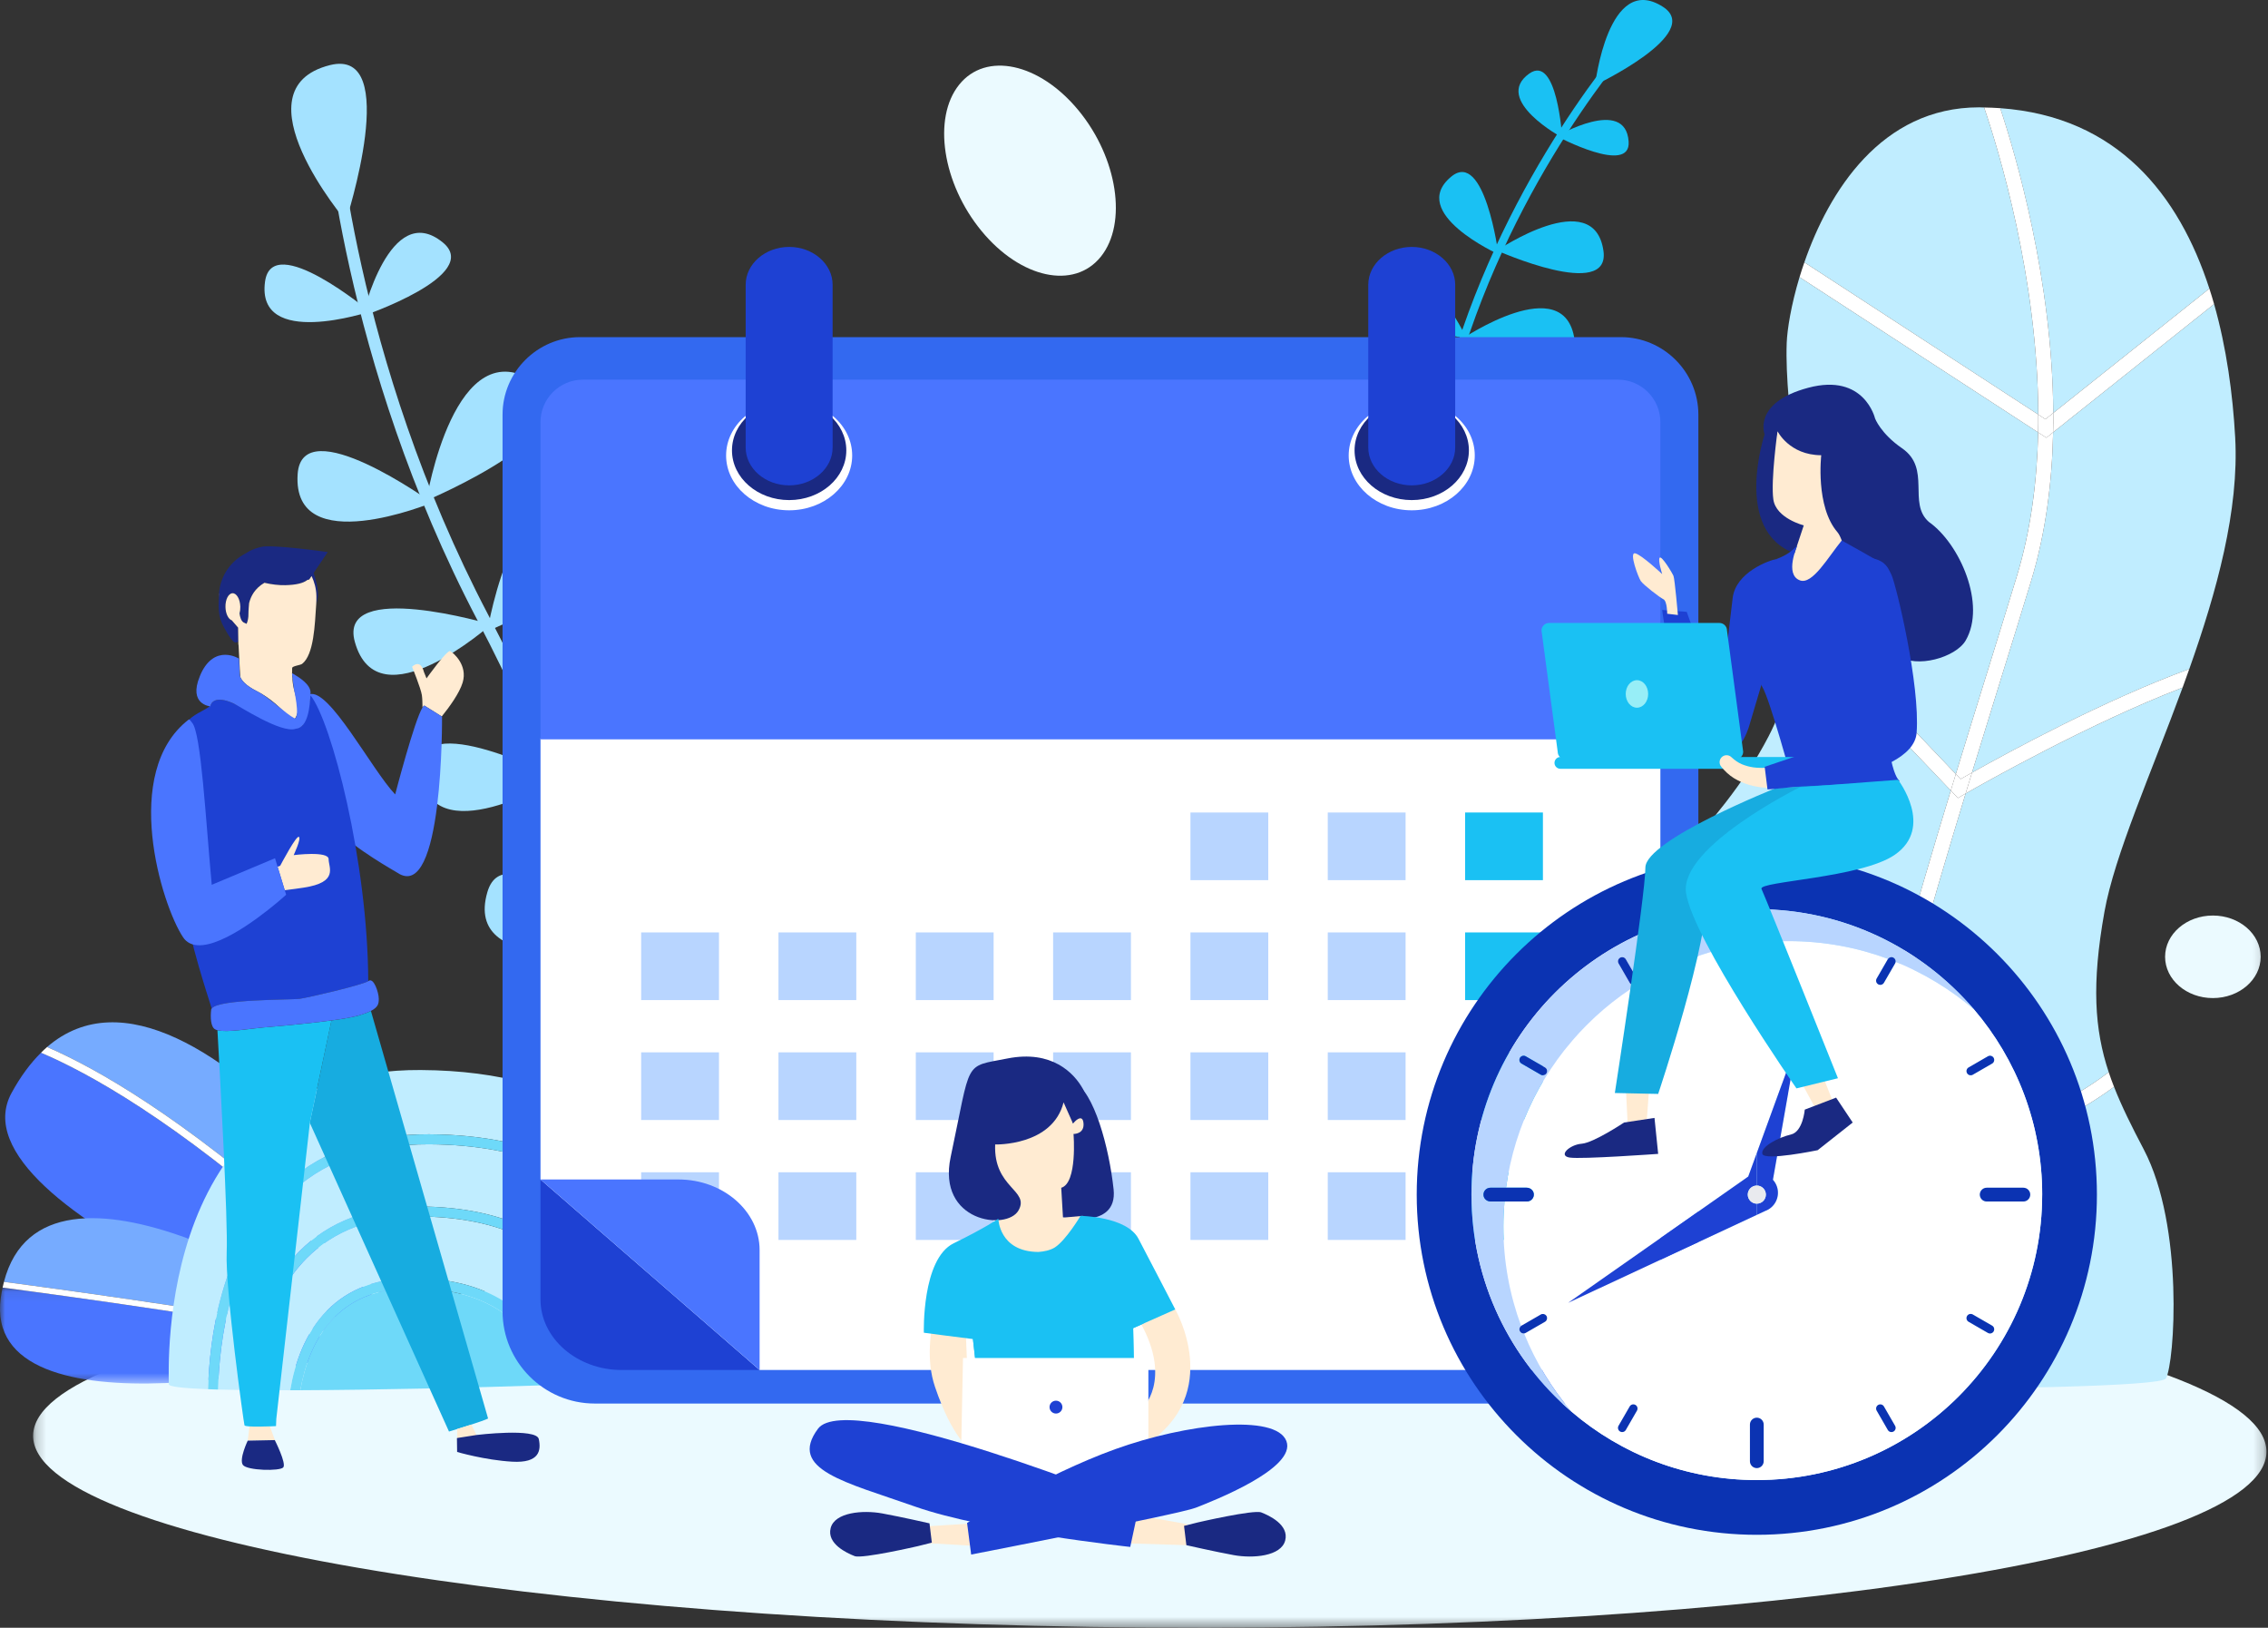 <svg height="160" viewBox="0 0 223 160" width="223" xmlns="http://www.w3.org/2000/svg" xmlns:xlink="http://www.w3.org/1999/xlink"><rect x="0" y="0" width="223" height="160" fill="#333333" stroke="none"/><mask id="a" fill="#fff"><path d="m.207.395h219.594v36.176h-219.594z" fill="#fff" fill-rule="evenodd"/></mask><mask id="b" fill="#fff"><path d="m0 .087h35.504v9.432h-35.504z" fill="#fff" fill-rule="evenodd"/></mask><mask id="c" fill="#fff"><path d="m0 160h222.848v-160h-222.848z" fill="#fff" fill-rule="evenodd"/></mask><g fill="none" fill-rule="evenodd"><path d="m62.503 103.889-1.183.06c-.008-.173-1.036-17.56-14.356-42.944-13.453-25.635-15.041-49.893-15.055-50.135l1.183-.072c.014.24 1.592 24.256 14.921 49.656 13.454 25.637 14.482 43.26 14.49 43.435" fill="#a4e2ff"/><path d="m32.437 6.402c7.115-1.788 1.577 15.317 1.577 15.317s-10.965-12.957-1.577-15.317" fill="#a4e2ff"/><path d="m43.537 23.831c3.951 3.227-7.887 7.238-7.887 7.238s2.674-11.495 7.887-7.238" fill="#a4e2ff"/><path d="m26.06 27.678c.692-5.054 10.29 2.954 10.29 2.954s-11.202 3.714-10.29-2.954" fill="#a4e2ff"/><path d="m52.819 37.705c6.16 4.354-10.891 11.489-10.891 11.489s2.763-17.232 10.891-11.489" fill="#a4e2ff"/><path d="m59.466 49.871c6.53 4.614-11.544 12.177-11.544 12.177s2.928-18.264 11.544-12.177" fill="#a4e2ff"/><path d="m65.827 65.197c6.234 4.405-11.021 11.626-11.021 11.626s2.796-17.438 11.021-11.626" fill="#a4e2ff"/><path d="m68.719 80.378c6.927 3.206-8.739 13.426-8.739 13.426s-.401-17.656 8.739-13.426" fill="#a4e2ff"/><path d="m29.265 46.616c.418-6.421 13.211 2.796 13.211 2.796s-13.763 5.675-13.211-2.796" fill="#a4e2ff"/><path d="m34.888 63.09c-1.719-6.201 13.396-1.708 13.396-1.708s-11.128 9.89-13.396 1.708" fill="#a4e2ff"/><path d="m41.387 75.739c-.539-6.412 13.48.804 13.48.804s-12.767 7.656-13.48-.804" fill="#a4e2ff"/><path d="m47.918 87.699c1.797-6.178 12.295 5.586 12.295 5.586s-14.665 2.566-12.295-5.586" fill="#a4e2ff"/><path d="m219.801 19.281c-.072 9.98-49.289 17.714-109.928 17.273-60.639-.44-109.738-8.888-109.666-18.869.072-9.979 49.289-17.713 109.928-17.272 60.64.44 109.739 8.888 109.666 18.868" fill="#ebfaff" mask="url(#a)" transform="translate(3.048 123.429)"/><path d="m130.175 59.325-.565-.542c.08-.082 7.988-8.458 14.175-26.376 6.248-18.098 17.211-29.857 17.321-29.973l.571.538c-.109.116-10.96 11.761-17.151 29.691-6.249 18.098-14.27 26.58-14.35 26.663" fill="#1ac1f3"/><path d="m163.498.663c4.086 2.616-6.661 7.701-6.661 7.701s1.27-11.153 6.661-7.701" fill="#1ac1f3"/><path d="m160.135 13.908c.237 3.365-7.061-.518-7.061-.518s6.748-3.922 7.061.518" fill="#1ac1f3"/><path d="m150.361 7.235c2.747-1.957 3.241 6.294 3.241 6.294s-6.866-3.711-3.241-6.294" fill="#1ac1f3"/><path d="m157.66 24.666c.696 4.939-10.469-.039-10.469-.039s9.551-6.479 10.469.039" fill="#1ac1f3"/><path d="m154.814 33.381c.738 5.236-11.096-.041-11.096-.041s10.123-6.867 11.096.041" fill="#1ac1f3"/><path d="m150.316 43.39c.704 4.999-10.594-.039-10.594-.039s9.665-6.556 10.594.039" fill="#1ac1f3"/><path d="m144.316 51.663c1.595 4.789-10.427 1.877-10.427 1.877s8.322-8.195 10.427-1.877" fill="#1ac1f3"/><path d="m142.694 17.361c3.282-2.709 4.641 7.63 4.641 7.63s-8.971-4.056-4.641-7.63" fill="#1ac1f3"/><path d="m137.308 27.536c2.207-3.638 6.894 5.676 6.894 5.676s-9.806-.876-6.894-5.676" fill="#1ac1f3"/><path d="m134.162 36.398c2.843-3.166 5.723 6.856 5.723 6.856s-9.474-2.679-5.723-6.856" fill="#1ac1f3"/><path d="m131.362 44.964c3.79-1.935 2.882 8.453 2.882 8.453s-7.882-5.899-2.882-8.453" fill="#1ac1f3"/><path d="m4.629 102.916c14.724-12.702 41.669 28.434 41.094 31.514-3.391-3.014-8.376-7.435-15.675-13.892-12.255-10.84-20.673-15.573-25.419-17.622" fill="#76abff"/><path d="m29.569 121.081c7.125 6.302 12.04 10.661 15.424 13.668-6.217.213-50.213-15.672-43.854-27.323.888-1.627 1.858-2.926 2.891-3.947 4.633 1.967 13.154 6.646 25.539 17.602" fill="#4a75ff"/><path d="m44.993 134.749c-3.384-3.007-8.299-7.365-15.424-13.668-12.386-10.956-20.907-15.635-25.539-17.602.198-.196.397-.388.6-.562 4.747 2.05 13.164 6.782 25.419 17.622 7.299 6.457 12.283 10.878 15.675 13.892-.008.04-.015.081-.033.108-.083.131-.327.197-.698.21" fill="#fff"/><path d="m35.373 131.508c-11.061-2.268-28.752-4.684-34.985-5.509 4.009-15.41 32.136 2.059 34.985 5.509" fill="#76abff"/><path d="m.08 1.072c.047-.343.108-.668.174-.985 6.223.823 24.206 3.278 35.25 5.561-2.132 2.14-37.398 9.588-35.425-4.576" fill="#4a75ff" mask="url(#b)" transform="translate(0 126.476)"/><path d="m35.609 131.96c-.007.05-.046.106-.104.165-11.045-2.283-29.027-4.738-35.25-5.561.041-.193.085-.381.133-.565 6.233.825 23.925 3.242 34.985 5.509.165.2.251.355.236.452" fill="#fff"/><path d="m41.235 119.576h-.018c-4.624-.025-8.348 1.356-11.069 4.106-3.666 3.705-4.814 9.123-5.138 12.965 1.098.01 2.279.013 3.521.011.437-2.587 1.432-5.618 3.647-7.858 2.095-2.118 4.941-3.182 8.457-3.163h.014c5.982.036 10.289 2.146 12.801 6.274.854 1.403 1.378 2.872 1.695 4.204 2.075-.072 4.043-.146 5.851-.223-.335-2.649-1.301-6.421-3.855-9.672-3.43-4.366-8.782-6.6-15.906-6.643" fill="#c0edff"/><path d="m41.382 105.178c-26.177-.142-24.776 29.409-24.784 30.885-.002.241 1.445.398 3.861.49.131-4.891 1.224-13.742 6.953-19.533 3.66-3.698 8.638-5.557 14.798-5.525.008.001.017.001.024.001 10.518.062 18.083 3.761 22.487 10.993 2.926 4.805 3.688 10.024 3.779 13.01 1.749-.122 2.789-.238 2.84-.336.373-.732 1.653-29.813-29.957-29.984" fill="#c0edff"/><path d="m29.449 122.99c2.914-2.946 6.875-4.425 11.773-4.398h.02c8.354.05 14.366 2.99 17.867 8.742 1.806 2.966 2.567 6.13 2.851 8.515 2.164-.096 4.059-.193 5.568-.287-.106-3.095-.96-9.285-4.962-14.478-4.357-5.656-11.201-8.551-20.338-8.605h-.023c-5.886-.032-10.627 1.73-14.093 5.233-5.497 5.556-6.545 14.128-6.67 18.873.786.022 1.649.04 2.582.051.331-4.001 1.531-9.71 5.425-13.646" fill="#c0edff"/><path d="m51.73 131.168c-2.409-2.988-6.139-4.518-11.086-4.548h-.013c-3.242-.017-5.851.949-7.753 2.872-1.998 2.018-2.926 4.766-3.35 7.161 7.357-.03 16.661-.24 24.627-.507-.407-1.581-1.134-3.378-2.425-4.979" fill="#6ed9f9"/><path d="m42.234 111.496c-.008 0-.016 0-.024-.001-6.159-.033-11.138 1.826-14.798 5.525-5.729 5.791-6.822 14.642-6.953 19.533.312.011.639.023.984.033.125-4.745 1.173-13.317 6.669-18.873 3.467-3.503 8.208-5.265 14.093-5.233h.024c9.137.054 15.98 2.949 20.338 8.605 4.002 5.193 4.856 11.382 4.962 14.478.346-.021.668-.043.972-.064-.091-2.986-.853-8.205-3.779-13.01-4.405-7.232-11.969-10.93-22.487-10.993" fill="#6ed9f9"/><path d="m30.148 123.682c2.721-2.749 6.445-4.131 11.069-4.106l.002-.491-.002.491h.018c7.124.043 12.476 2.278 15.906 6.643 2.553 3.251 3.52 7.022 3.854 9.672.327-.014.648-.028.964-.041-.284-2.386-1.045-5.549-2.851-8.515-3.502-5.752-9.513-8.693-17.867-8.743h-.02c-4.898-.026-8.859 1.454-11.773 4.399-3.894 3.936-5.094 9.645-5.425 13.646.321.004.649.008.986.011.325-3.842 1.473-9.26 5.138-12.965" fill="#6ed9f9"/><path d="m40.65 125.636h-.014l-.002.492.002-.492c-3.515-.018-6.361 1.045-8.456 3.163-2.215 2.239-3.211 5.27-3.648 7.858.328-.001.66-.002.997-.003.424-2.395 1.353-5.143 3.35-7.161 1.902-1.924 4.511-2.889 7.753-2.872h.013c4.947.03 8.677 1.56 11.086 4.548 1.291 1.6 2.018 3.398 2.426 4.979.332-.011.663-.022.99-.034-.318-1.333-.841-2.801-1.695-4.204-2.512-4.127-6.818-6.238-12.801-6.274" fill="#6ed9f9"/><path d="m198.303 56.646c-.891 2.932-1.87 6.086-2.904 9.414-.985 3.173-2.028 6.541-3.093 10.025l-15.278-16.035c.657-9.631-1.597-19.729-1.351-26.334.05-1.33.43-3.72 1.26-6.474l23.463 15.262c-.103 4.757-.712 9.58-2.098 14.142" fill="#c0edff"/><path d="m196.67 10.633c11.562.83 17.583 8.549 20.565 17.735l-15.349 12.226c-.079-13.083-3.661-25.276-5.216-29.961" fill="#c0edff"/><path d="m196.81 66.499c1.034-3.331 2.014-6.488 2.906-9.422 1.432-4.711 2.055-9.685 2.156-14.581l15.827-12.606c1.224 4.299 1.837 8.843 2.074 13.106.396 7.141-1.807 15.137-4.513 22.765-8.33 3.048-17.672 8.112-21.366 10.186 1.003-3.277 1.986-6.449 2.916-9.446" fill="#c0edff"/><path d="m200.413 40.749-23-14.963c2.392-6.907 7.542-15.243 17.191-15.235.165 0 .322.012.485.015 1.407 4.133 5.274 16.712 5.324 30.183" fill="#c0edff"/><path d="m181.769 114.758c-3.005-5.016-12.395-20.821-16.964-30.02 3.341-3.936 6.6-7.552 9.096-12.369 1.659-3.204 2.533-6.734 2.942-10.369l14.968 15.707c-3.528 11.602-7.256 24.533-10.042 37.05" fill="#c0edff"/><path d="m151.345 110.559c2.836-12.134 7.64-18.85 12.424-24.589 5.311 10.572 16.111 28.523 17.547 30.901-1.467 6.837-2.634 13.513-3.304 19.743-13.083.042-24.982-.033-25.635-.008-1.467.059-6.059-4.537-1.031-26.048" fill="#c0edff"/><path d="m193.267 78.001c1.723-.988 12.074-6.85 21.336-10.418-3.128 8.526-6.684 16.46-7.683 22.036-1.276 7.122-.978 11.557.417 15.77-7.175 5.536-20.317 9.282-24.262 10.319 2.8-12.71 6.601-25.899 10.192-37.707" fill="#c0edff"/><path d="m207.861 106.829c.765 1.956 1.752 3.924 2.923 6.154 3.974 7.56 3.037 21.009 2.178 22.513-.462.81-17.549 1.053-33.462 1.114.662-6.085 1.799-12.604 3.23-19.285 2.847-.709 17.031-4.452 25.131-10.496" fill="#c0edff"/><g fill="#fff"><path d="m192.307 76.085c1.064-3.483 2.108-6.852 3.093-10.024 1.033-3.328 2.012-6.483 2.904-9.415 1.387-4.562 1.995-9.386 2.098-14.142l.804.523.667-.532c-.101 4.896-.724 9.87-2.155 14.581-.892 2.934-1.873 6.091-2.907 9.422-.93 2.997-1.912 6.169-2.916 9.446-.452.254-.848.478-1.118.632z"/><path d="m201.887 40.594-.77.613-.704-.458c-.05-13.471-3.917-26.05-5.324-30.183.538.009 1.067.03 1.582.066 1.555 4.685 5.137 16.878 5.216 29.961"/><path d="m181.769 114.758c2.786-12.517 6.514-25.448 10.042-37.05l.699.734.504-.295c.011-.007.101-.059.253-.146-3.591 11.807-7.392 24.996-10.193 37.707-.245.064-.466.121-.636.165-.159-.266-.39-.649-.669-1.115"/><path d="m181.455 117.104.278.461.525-.124c.067-.016.229-.055.471-.115-1.431 6.68-2.568 13.198-3.23 19.285-.498.002-.994.003-1.489.005.67-6.229 1.836-12.906 3.304-19.743.064.107.115.19.14.232"/><path d="m200.401 42.504-23.462-15.262c.143-.475.303-.963.474-1.455l23 14.962c.002.584.001 1.168-.012 1.755"/><path d="m201.887 40.594 15.349-12.226c.163.503.318 1.01.463 1.521l-15.827 12.606c.014-.635.018-1.269.014-1.901"/><path d="m200.401 42.504c.013-.587.014-1.171.012-1.755l.703.458.77-.613c.004.632-.001 1.266-.014 1.901l-.667.533z"/><path d="m191.811 77.708-14.968-15.707c.073-.648.141-1.297.185-1.95l15.278 16.035c-.165.54-.329 1.076-.495 1.623"/><path d="m193.895 75.945c3.694-2.075 13.035-7.138 21.365-10.186-.216.61-.434 1.218-.656 1.823-9.263 3.569-19.614 9.43-21.337 10.418.21-.692.419-1.373.628-2.056"/><path d="m192.51 78.441-.699-.734c.166-.547.33-1.083.495-1.623l.47.493c.27-.154.666-.379 1.118-.632-.209.682-.417 1.364-.627 2.056-.152.087-.242.139-.253.146z"/><path d="m183.075 115.708c3.945-1.038 17.088-4.783 24.262-10.319.16.482.337.962.524 1.441-8.101 6.043-22.284 9.787-25.131 10.496.116-.539.226-1.076.345-1.618"/><path d="m181.315 116.871c-1.435-2.378-12.235-20.33-17.547-30.902.347-.415.693-.825 1.038-1.232 4.57 9.199 13.959 25.004 16.964 30.021-.158.707-.302 1.409-.454 2.114"/><path d="m182.439 115.872c.171-.043.392-.101.636-.165-.12.542-.229 1.078-.345 1.618-.243.06-.405.099-.472.116l-.524.124-.279-.462c-.025-.041-.075-.125-.14-.232.152-.705.297-1.406.455-2.114.279.466.51.849.669 1.115"/></g><path d="m72.132 67.155c0 2.919-2 5.285-3.55 5.285-1.55 0-4.128-2.036-4.128-4.954s2.578-5.614 4.128-5.614c1.55 0 3.55 2.366 3.55 5.284" fill="#c8eaf8"/><path d="m68.896 122.113c.872 2.785-.114 5.573-2.203 6.227-2.088.654-4.488-1.074-5.361-3.859-.872-2.785.114-5.572 2.203-6.226 2.088-.654 4.488 1.073 5.361 3.858" fill="#c8eaf8"/><path d="m157.928 137.961h-99.451c-4.985 0-9.064-4.079-9.064-9.064v-88.14c0-4.19 3.429-7.619 7.619-7.619h102.341c4.19 0 7.619 3.429 7.619 7.619v88.14c0 4.984-4.078 9.064-9.064 9.064" fill="#3369f0"/><path d="m61.123 134.665h13.565l-21.544-18.729v11.793c0 3.814 3.59 6.936 7.979 6.936" fill="#1e41d3"/><path d="m163.256 127.729c0 1.788-.789 3.424-2.079 4.658 1.291-1.234 2.079-2.869 2.079-4.658" fill="#f7f7f7"/><path d="m159.406 133.657c.549-.29 1.054-.637 1.506-1.03-.453.393-.958.74-1.506 1.03" fill="#f7f7f7"/><path d="m159.406 133.657c-1.206.639-2.621 1.008-4.13 1.008 1.509 0 2.923-.369 4.13-1.008" fill="#f7f7f7"/><path d="m53.144 115.936 21.544 18.729h80.589c1.509 0 2.923-.369 4.13-1.008.548-.29 1.054-.637 1.506-1.03.091-.078.179-.159.264-.241 1.291-1.234 2.079-2.87 2.079-4.658v-55.148h-110.111z" fill="#fff"/><path d="m159.075 37.318h-101.75c-2.309 0-4.181 1.871-4.181 4.181v31.173h110.111v-31.173c0-2.309-1.871-4.181-4.181-4.181" fill="#4a75ff"/><path d="m117.051 86.515h7.651v-6.651h-7.651z" fill="#b8d5ff" mask="url(#c)"/><path d="m130.553 86.515h7.651v-6.651h-7.651z" fill="#b8d5ff" mask="url(#c)"/><path d="m144.056 86.515h7.651v-6.651h-7.651z" fill="#1ac1f3" mask="url(#c)"/><path d="m63.042 98.304h7.651v-6.651h-7.651z" fill="#b8d5ff" mask="url(#c)"/><path d="m76.543 98.304h7.651v-6.651h-7.651z" fill="#b8d5ff" mask="url(#c)"/><path d="m90.046 98.304h7.651v-6.651h-7.651z" fill="#b8d5ff" mask="url(#c)"/><path d="m103.548 98.304h7.651v-6.651h-7.651z" fill="#b8d5ff" mask="url(#c)"/><path d="m117.051 98.304h7.651v-6.651h-7.651z" fill="#b8d5ff" mask="url(#c)"/><path d="m130.553 98.304h7.651v-6.651h-7.651z" fill="#b8d5ff" mask="url(#c)"/><path d="m144.056 98.304h7.651v-6.651h-7.651z" fill="#1ac1f3" mask="url(#c)"/><path d="m63.042 110.092h7.651v-6.651h-7.651z" fill="#b8d5ff" mask="url(#c)"/><path d="m76.543 110.092h7.651v-6.651h-7.651z" fill="#b8d5ff" mask="url(#c)"/><path d="m90.046 110.092h7.651v-6.651h-7.651z" fill="#b8d5ff" mask="url(#c)"/><path d="m103.548 110.092h7.651v-6.651h-7.651z" fill="#b8d5ff" mask="url(#c)"/><path d="m117.051 110.092h7.651v-6.651h-7.651z" fill="#b8d5ff" mask="url(#c)"/><path d="m130.553 110.092h7.651v-6.651h-7.651z" fill="#b8d5ff" mask="url(#c)"/><path d="m144.056 110.092h7.651v-6.651h-7.651z" fill="#1ac1f3" mask="url(#c)"/><path d="m76.543 121.88h7.651v-6.651h-7.651z" fill="#b8d5ff" mask="url(#c)"/><path d="m63.042 121.88h7.651v-6.651h-7.651z" fill="#b8d5ff" mask="url(#c)"/><path d="m90.046 121.88h7.651v-6.651h-7.651z" fill="#b8d5ff" mask="url(#c)"/><path d="m103.548 121.88h7.651v-6.651h-7.651z" fill="#b8d5ff" mask="url(#c)"/><path d="m117.051 121.88h7.651v-6.651h-7.651z" fill="#b8d5ff" mask="url(#c)"/><path d="m130.553 121.88h7.651v-6.651h-7.651z" fill="#b8d5ff" mask="url(#c)"/><path d="m144.056 121.88h7.651v-6.651h-7.651z" fill="#1ac1f3" mask="url(#c)"/><path d="m74.688 122.873c0-3.816-3.591-6.936-7.979-6.936h-13.564l21.544 18.729z" fill="#4a75ff" mask="url(#c)"/><path d="m71.394 44.772c0 2.975 2.775 5.388 6.198 5.388s6.198-2.413 6.198-5.388c0-2.976-2.775-5.388-6.198-5.388s-6.198 2.412-6.198 5.388" fill="#fff" mask="url(#c)"/><path d="m71.971 44.27c0 2.699 2.517 4.886 5.621 4.886 3.105 0 5.621-2.187 5.621-4.886 0-2.699-2.517-4.887-5.621-4.887-3.104 0-5.621 2.187-5.621 4.887" fill="#1a2982" mask="url(#c)"/><path d="m77.592 24.271c-2.35 0-4.274 1.672-4.274 3.716v16.005c0 2.043 1.924 3.717 4.274 3.717 2.351 0 4.274-1.673 4.274-3.717v-16.005c0-2.044-1.923-3.716-4.274-3.716" fill="#1e41d3" mask="url(#c)"/><path d="m132.61 44.772c0 2.975 2.775 5.388 6.198 5.388s6.198-2.413 6.198-5.388c0-2.976-2.775-5.388-6.198-5.388s-6.198 2.412-6.198 5.388" fill="#fff" mask="url(#c)"/><path d="m133.187 44.27c0 2.699 2.517 4.886 5.621 4.886 3.105 0 5.621-2.187 5.621-4.886 0-2.699-2.517-4.887-5.621-4.887-3.104 0-5.621 2.187-5.621 4.887" fill="#1a2982" mask="url(#c)"/><path d="m138.808 24.271c-2.35 0-4.274 1.672-4.274 3.716v16.005c0 2.043 1.924 3.717 4.274 3.717 2.351 0 4.274-1.673 4.274-3.717v-16.005c0-2.044-1.923-3.716-4.274-3.716" fill="#1e41d3" mask="url(#c)"/><path d="m144.678 117.424c0-15.497 12.563-28.059 28.06-28.059 8.548 0 16.202 3.823 21.349 9.853 4.184 4.9 6.711 11.258 6.711 18.206 0 15.497-12.563 28.06-28.059 28.06-6.949 0-13.307-2.527-18.207-6.711-6.029-5.147-9.853-12.801-9.853-21.349m28.06-33.44c-18.469 0-33.44 14.972-33.44 33.44 0 18.468 14.971 33.44 33.44 33.44 18.468 0 33.439-14.972 33.439-33.44 0-18.468-14.971-33.44-33.439-33.44" fill="#0b33b2" mask="url(#c)"/><path d="m172.06 143.631v-3.603c0-.372.305-.677.677-.677.373 0 .677.305.677.677v3.603c0 .373-.305.678-.677.678-.373 0-.677-.306-.677-.678zm-11.107-4.971-1.097 1.899c-.113.197-.366.264-.563.151-.197-.113-.264-.366-.151-.563l1.096-1.899c.114-.197.367-.264.564-.152.197.114.264.367.151.564zm-6.773-10.598 17.518-12.273c.061-.051.127-.098.197-.142l.843-2.314 3.963-10.877-2.379 13.512c.089.098.171.208.24.328.524.908.213 2.07-.695 2.594-.098.056-.197.102-.299.139l-.83.387zm30.493 10.034c.197-.113.45-.045.563.152l1.097 1.899c.114.197.045.45-.151.563-.197.114-.45.046-.564-.151l-1.096-1.899c-.114-.197-.046-.45.151-.564zm8.738-8.737c.114-.197.366-.264.563-.152l1.899 1.097c.197.114.265.366.152.563-.114.197-.367.265-.564.151l-1.899-1.096c-.197-.114-.264-.367-.151-.563zm.151-24.434 1.899-1.096c.197-.114.45-.046.564.151.114.197.045.45-.152.563l-1.899 1.097c-.197.113-.45.045-.563-.152-.114-.196-.046-.45.151-.563zm6.061 12.499c0 .373-.305.677-.677.677h-3.602c-.373 0-.678-.305-.678-.677 0-.373.305-.677.678-.677h3.602c.373 0 .677.304.677.677zm1.176 0c0-6.949-2.527-13.307-6.711-18.207-2.28-1.947-4.877-3.535-7.702-4.677-.006.056-.023.11-.052.16l-1.097 1.899c-.113.197-.366.264-.563.152-.197-.114-.264-.367-.151-.564l1.096-1.899c.008-.012.018-.024.026-.036-3.042-1.128-6.331-1.747-9.765-1.747-.83 0-1.653.039-2.465.11v2.205c0 .372-.305.677-.677.677-.373 0-.677-.305-.677-.677v-2.054c-1.092.149-2.162.363-3.21.634-.072.018-.145.034-.216.053-.654.174-1.295.376-1.929.594-.088.03-.178.057-.265.088-.107.039-.211.082-.318.121-.251.093-.502.184-.749.285-.043.018-.083.036-.125.053-.661.27-1.31.564-1.945.883-.317.159-.63.325-.941.496-.019.011-.04.021-.059.031-.507.28-1.0.581-1.487.891-.146.093-.295.183-.439.279-.088.059-.173.121-.26.181-.222.152-.446.302-.664.46-.203.148-.402.302-.602.454-.098.075-.198.146-.295.222-.136.107-.267.219-.402.328-.156.127-.314.252-.467.382-.104.089-.203.182-.306.272-.179.156-.359.312-.533.472-.097.09-.19.184-.286.275-.446.424-.882.858-1.299 1.31-.419.453-.82.923-1.208 1.404-.082.101-.168.2-.248.302-.087.112-.17.227-.256.341-.141.184-.283.367-.42.556-.148.204-.289.412-.43.621-.069.101-.142.2-.21.302-.131.198-.256.4-.382.601-.073.117-.15.232-.222.349-.085.139-.163.283-.245.424-.107.184-.218.366-.322.552-.054.098-.104.198-.157.297-.125.233-.252.466-.371.703-.067.134-.129.27-.194.406-.099.206-.201.409-.295.617-.108.24-.21.483-.312.728-.044.106-.093.21-.136.318-.082.204-.158.413-.236.619-.056.149-.116.297-.17.447-.049.138-.092.278-.139.417-.076.223-.154.445-.224.671-.04.129-.075.261-.113.389-.071.238-.142.476-.207.716-.057.217-.107.437-.16.655-.038.157-.08.312-.115.469-.04.184-.074.369-.111.553-.039.197-.082.392-.118.59-.031.174-.055.35-.082.524-.034.21-.072.421-.101.633 0 .004.002.007.006.007h2.022c.347 0 .659.247.702.59.052.411-.27.764-.672.764h-2.204-.001c-.003 0-.005.002-.005.005-.071.811-.109 1.631-.109 2.46 0 3.433.619 6.723 1.747 9.765.012-.009.023-.018.036-.026l1.883-1.087.017-.01c.087-.05.185-.059.277-.043.003.001.006 0 .008.001.036.007.068.021.101.037.017.008.034.014.05.025.021.014.039.034.058.053.014.015.033.025.046.043.004.005.005.013.008.019.004.006.011.01.014.017.014.024.017.05.025.074.008.023.018.043.022.066.005.034.002.066-.002.098-.002.021.001.043-.004.064-.009.035-.027.066-.044.098-.008.016-.013.034-.024.05-.033.044-.074.084-.125.113l-1.899 1.096c-.05.03-.105.046-.16.053 1.141 2.825 2.729 5.421 4.676 7.701 4.901 4.184 11.259 6.712 18.207 6.712 15.497 0 28.06-12.564 28.06-28.06z" fill="#fff" mask="url(#c)"/><path d="m149.451 103.98c.114-.197.366-.265.563-.151l1.899 1.096c.197.114.265.367.152.563-.114.197-.367.264-.564.152l-1.899-1.097c-.197-.114-.264-.366-.151-.563m9.842-9.842c.197-.113.45-.046.564.151l1.097 1.899c.113.197.045.45-.152.564-.196.114-.45.045-.563-.152l-1.097-1.899c-.114-.197-.045-.45.151-.563m-9.842 36.731c-.106-.183-.052-.415.115-.537-1.128-3.042-1.747-6.331-1.747-9.765 0-.829.039-1.649.109-2.459 0-.004-.002-.006-.005-.006h-1.361c-.344 0-.652-.245-.697-.587-.055-.412.269-.768.671-.768h1.537.002c.003 0 .005-.002.005-.005.001 0 .001-.001.001-.002.029-.213.066-.423.1-.633.028-.174.051-.35.082-.524.036-.198.079-.393.119-.59.037-.184.07-.37.111-.553.035-.158.077-.312.114-.469.053-.219.103-.438.161-.655.064-.24.136-.478.206-.716.038-.129.072-.261.113-.389.07-.226.149-.448.224-.671.047-.139.091-.279.14-.417.053-.15.114-.298.17-.447.078-.206.153-.415.236-.619.043-.108.091-.213.136-.318.102-.245.203-.488.312-.728.094-.208.196-.411.295-.617.065-.136.126-.272.194-.406.119-.238.246-.47.372-.703.053-.099.102-.2.156-.297.104-.187.214-.369.322-.552.082-.141.161-.284.245-.424.072-.117.149-.232.222-.349.126-.201.251-.403.382-.601.069-.103.141-.202.21-.302.142-.209.283-.417.43-.621.136-.189.279-.372.42-.556.086-.114.169-.229.257-.341.081-.102.165-.201.248-.302.389-.481.789-.951 1.208-1.404.418-.453.853-.887 1.299-1.31.096-.091.189-.185.286-.275.174-.161.355-.316.533-.472.102-.09.202-.183.306-.272.152-.13.311-.254.466-.382.134-.109.266-.222.402-.328.097-.076.197-.148.295-.222.2-.152.398-.306.602-.454.219-.158.442-.309.664-.46.088-.059.172-.122.26-.181.144-.096.293-.186.439-.279.488-.31.981-.611 1.487-.891.02-.011.04-.021.059-.031.31-.171.623-.337.941-.496.635-.319 1.284-.613 1.944-.883.043-.018.083-.036.125-.053.247-.101.498-.192.749-.285.107-.039.211-.082.318-.121.088-.031.178-.058.265-.088.634-.219 1.276-.421 1.929-.594.071-.019.144-.034.216-.053 1.048-.27 2.118-.485 3.21-.634v-1.549c0-.373.305-.678.677-.678.373 0 .678.306.678.678v1.398c.812-.071 1.634-.11 2.464-.11 3.434 0 6.724.619 9.765 1.747.123-.167.354-.221.538-.115.146.084.221.245.203.403 2.824 1.141 5.421 2.729 7.701 4.677-5.147-6.029-12.801-9.853-21.349-9.853-15.496 0-28.059 12.563-28.059 28.06 0 8.548 3.823 16.202 9.853 21.349-1.947-2.28-3.535-4.876-4.677-7.701-.158.018-.319-.058-.403-.203" fill="#b8d5ff" mask="url(#c)"/><path d="m172.738 90.54c-.373 0-.677.305-.677.678v1.549 2.053c0 .372.305.677.677.677.373 0 .677-.306.677-.677v-2.204-1.398c0-.373-.305-.678-.677-.678" fill="#003ba4" mask="url(#c)"/><path d="m160.239 96.601c.114.197.367.265.564.151.197-.113.264-.366.151-.563l-1.096-1.899c-.114-.197-.367-.264-.564-.151-.197.113-.264.366-.151.563z" fill="#0b33b2" mask="url(#c)"/><path d="m185.619 140.56c.114.197.367.265.563.151.197-.113.264-.366.151-.563l-1.096-1.899c-.113-.197-.366-.264-.563-.151s-.264.366-.151.563z" fill="#0b33b2" mask="url(#c)"/><path d="m149.451 130.868c.084.146.245.221.403.203.056-.006.11-.023.16-.053l1.899-1.096c.051-.029.092-.069.125-.113.011-.015.015-.034.024-.05.017-.032.035-.063.043-.098.005-.021.002-.043.005-.064.003-.033.006-.065.001-.098-.004-.022-.014-.044-.022-.066-.008-.024-.011-.05-.024-.074-.005-.007-.011-.011-.015-.017-.015-.024-.035-.043-.054-.062-.019-.018-.037-.039-.058-.053-.015-.011-.034-.017-.05-.025-.033-.016-.065-.03-.101-.037-.002-.001-.005 0-.008-.001-.093-.017-.19-.007-.278.043l-.017.01-1.883 1.087c-.013.008-.024.017-.036.026-.167.122-.221.354-.115.537" fill="#0b33b2" mask="url(#c)"/><path d="m193.974 105.64 1.899-1.096c.197-.114.264-.367.151-.564-.114-.197-.366-.264-.563-.151l-1.899 1.097c-.197.113-.264.366-.151.563.114.197.366.264.563.151" fill="#0b33b2" mask="url(#c)"/><path d="m172.738 139.351c-.373 0-.677.305-.677.677v3.602c0 .373.305.678.677.678.373 0 .677-.306.677-.678v-3.602c0-.373-.305-.677-.677-.677" fill="#0b33b2" mask="url(#c)"/><path d="m194.665 117.424c0 .373.305.678.677.678h3.602c.373 0 .677-.306.677-.678 0-.373-.305-.677-.677-.677h-3.602c-.373 0-.677.305-.677.677" fill="#0b33b2" mask="url(#c)"/><path d="m150.109 116.747h-3.573c-.402 0-.726.356-.671.768.045.341.353.587.697.587h1.361.001c.003 0 .005-.002.005-.005 0 0 .001 0 .001-.001-.001.003.002.006.005.006h2.204c.401 0 .724-.354.672-.764-.043-.344-.356-.59-.702-.59" fill="#0b33b2" mask="url(#c)"/><path d="m149.602 104.543 1.899 1.096c.197.114.45.046.563-.151.114-.197.046-.45-.151-.563l-1.899-1.096c-.197-.114-.45-.046-.563.151-.114.197-.046.45.151.563" fill="#0b33b2" mask="url(#c)"/><path d="m193.561 129.923 1.899 1.096c.197.114.45.046.563-.151.114-.197.046-.45-.151-.563l-1.899-1.096c-.197-.114-.45-.046-.563.151-.114.197-.046.45.151.563" fill="#0b33b2" mask="url(#c)"/><path d="m160.802 138.097c-.197-.113-.45-.046-.563.151l-1.097 1.899c-.114.197-.045.45.152.564.196.114.45.045.563-.152l1.096-1.899c.114-.197.046-.45-.151-.563" fill="#0b33b2" mask="url(#c)"/><path d="m186.182 94.138c-.184-.106-.415-.052-.538.115-.008.012-.018.024-.026.036l-1.096 1.899c-.114.197-.046.45.151.564.197.113.45.045.563-.152l1.097-1.899c.029-.05.046-.104.052-.16.018-.158-.057-.319-.203-.403" fill="#0b33b2" mask="url(#c)"/><path d="m172.738 118.883v-.568c-.491 0-.89-.398-.89-.89 0-.492.398-.89.89-.89v-1.179-2.022l-.843 2.313c-.069.045-.136.091-.197.142l-17.518 12.274 18.558-8.648z" fill="#1e41d3" mask="url(#c)"/><path d="m172.738 116.534c.491 0 .89.398.89.89 0 .491-.398.89-.89.89v.568.533l.83-.387c.101-.037.201-.083.298-.139.908-.524 1.22-1.685.696-2.594-.069-.12-.151-.229-.24-.328l2.379-13.512-3.963 10.878v2.022z" fill="#1e41d3" mask="url(#c)"/><path d="m173.628 117.424c0-.492-.398-.89-.89-.89-.491 0-.89.398-.89.89 0 .492.398.89.89.89.491 0 .89-.398.89-.89" fill="#e9eaee" mask="url(#c)"/><path d="m44.275 64.002c-.305-.171-2.337 2.678-2.337 2.678l-.254-.627c-.356-1.368-1.169-.512-1.169-.512s.864 2.107.966 2.792c.044.299.059.772.062 1.21.074-.117.139-.185.191-.185l1.701 1.067c.728-.903 1.744-2.287 2.059-3.346.508-1.709-.915-2.905-1.22-3.077" fill="#ffebd2" mask="url(#c)"/><path d="m41.544 69.543c-.791 1.249-2.688 8.545-2.688 8.545-2.298-2.41-6.503-10.505-8.428-9.837 0 0 2.738 12.554 2.773 13.358 1.614 1.785 5.715 4.072 5.841 4.158 4.576 3.128 4.421-15.326 4.421-15.326l-.026-.016-1.702-1.067c-.052 0-.117.069-.19.185" fill="#4a75ff" mask="url(#c)"/><path d="m24.358 141.609.17-1.4c.542.037 1.413.017 2-.005l.515 1.376z" fill="#ffebd2" mask="url(#c)"/><path d="m27.018 141.555s1.156 2.28.838 2.678c-.318.397-3.577.318-3.975-.239-.398-.556.477-2.385.477-2.385z" fill="#1a2982" mask="url(#c)"/><path d="m44.947 140.468c-.469.145-.8.245-.8.245l-13.679-30.332.011-.099 2.112-9.977c1.136-.154 2.13-.322 2.706-.494.517-.155.893-.301 1.172-.443l11.522 40.066c-.259.129-.935.362-1.649.595z" fill="#17ace0" mask="url(#c)"/><path d="m44.947 142.722v-2.254l1.395-.441.513 1.026" fill="#ffebd2" mask="url(#c)"/><path d="m46.855 141.052s5.883-.715 6.121.398.079 2.385-2.623 2.226c-2.703-.159-5.406-.954-5.406-.954l-.019-1.368z" fill="#1a2982" mask="url(#c)"/><path d="m28.89 67.68s.504 1.003.462 1.883c-.095-.552-.32-1.237-.465-1.884z" fill="#4261ab" mask="url(#c)"/><path d="m28.253 70.335.594.322c.056-.002.104-.01.151-.02-.083.104-.145.114-.286.503.062-.092-.12-.403-.458-.805" fill="#4261ab" mask="url(#c)"/><path d="m27.524 84.382c-.318.114-.542.15-.622.072 0 0 .235.018.622-.072" fill="#4261ab" mask="url(#c)"/><path d="m30.526 68.339c-.068 1.004-.587 2.766-.811 2.989-.251.251-1.255.502-1.004-.188-.502.753-1.38.063-2.196-.313-.815-.376-3.032-1.454-3.576-1.694-1.835-.809-2.182-.006-2.244.235-.577.493-1.834.88-2.318 1.654 1.183 2.114 1.91 9.587 2.267 15.252-.442 1.792-1.155 4.116-1.961 5.144.038.239.077.469.115.676.126.675.408 1.728.728 2.837.466 1.614 1.014 3.341 1.29 4.2.664-.943 7.803-.832 8.648-.953.864-.123 6.098-1.339 6.744-1.736-.04-11.736-3.609-25.506-5.682-28.102" fill="#1e41d3" mask="url(#c)"/><path d="m21.588 57.877c.008-.048.019-.096.029-.144-.001.002-.001.002-.001.004-.01.047-.021.093-.028.14" fill="#f9c4c7" mask="url(#c)"/><path d="m21.522 58.749c-.002-.144 0-.286.011-.427.005.023.011.046.015.068-.01.113-.018.232-.026.36" fill="#f9c4c7" mask="url(#c)"/><path d="m31.106 58.589c0-.012.001-.023.001-.034-.018-.694-.19-1.346-.472-1.934l-.23.341-.183.044c-.41.326-1.109.488-2.161.515-.631.015-1.367-.072-2.065-.235-.939.555-1.334 1.307-1.505 2.001-.005.048-.072.797-.066 1.053.01.357-.057.691-.178.98-.075-.04-.153-.076-.232-.105-.308-.11-.423-.6-.466-.919.055-.197.084-.421.078-.661-.019-.741-.361-1.333-.764-1.322-.403.01-.714.619-.695 1.36.017.651.283 1.188.622 1.301l.49.566.13.151.022 1.358c-.12.1-.253.15-.386.072-.408-.238-1.072-1.554-1.072-1.554-.185-.319-.318-.721-.403-1.153-.091-.469-.083-1.116-.05-1.663.008-.127.017-.247.027-.36-.005-.022-.011-.045-.016-.068v-.002c0-.001 0-.002.001-.002.001-.024.005-.048.008-.072.011-.124.026-.247.046-.37.008-.046.019-.093.028-.139 0-.002 0-.003.001-.005.003-.027.006-.048.006-.048h.004c.017-.079.035-.159.056-.238.014-.055.03-.11.047-.164.027-.087.056-.172.087-.258.019-.051.037-.104.058-.154.038-.094.08-.185.124-.276.018-.038.034-.077.054-.115.063-.123.133-.243.206-.359.025-.04.053-.077.078-.116.053-.078.107-.156.165-.231.035-.046.072-.091.11-.136.053-.065.107-.128.163-.189.041-.046.082-.089.125-.133.059-.059.119-.117.181-.173.043-.04.085-.08.13-.118.078-.066.158-.128.239-.188.053-.04.105-.078.159-.114.089-.062.181-.121.274-.177.053-.031.107-.059.162-.088.05-.027.099-.056.15-.081.111-.078.235-.15.366-.218l.011-.021s.038-.013.096-.034c.297-.142.636-.258 1.004-.338.933-.294 6.554.498 6.554.498l-1.382 2.05c.238.74.536 1.877.382 2.539-.059.254-.104.445-.138.59.021-.298.029-.569.023-.798-.001-.02-.002-.038-.003-.056" fill="#1a2982" mask="url(#c)"/><path d="m29.352 69.563c-.008.155-.03.306-.077.448-.136.411-.213.546-.278.626-.046.01-.094.018-.15.02l-.594-.322c-.62-.737-1.775-1.786-2.993-2.395-1.141-.57-1.519-1.093-1.641-1.417l-.167-3.163-.015.017-.005-.329-.021-1.357-.131-.151-.489-.566c-.338-.113-.606-.649-.622-1.301-.019-.741.293-1.35.696-1.361.403-.01.744.582.763 1.323.007.239-.022.464-.077.661.043.318.158.808.466.919.079.029.157.066.232.105.12-.289.187-.623.178-.98-.006-.256.061-1.006.066-1.053.171-.694.565-1.447 1.505-2.001.698.164 1.434.251 2.065.235 1.051-.027 1.751-.189 2.161-.514l.182-.044.231-.341c.281.588.453 1.24.472 1.934 0 .011-.002.022-.001.034.001.018.002.037.003.056.005.229-.002.5-.023.798-.133 1.92-.213 4.901-1.38 5.809-.179.139-.973.207-.981.41-.036.909.034.964.034.964-.014.314.043.677.127 1.053.145.648.37 1.333.465 1.884" fill="#ffebd2" mask="url(#c)"/><path d="m25.811 101.002c.904-.078 4.211-.35 6.781-.697l-2.113 9.977-.011.099-3.301 29.092-.027.706s-.254.014-.613.026c-.587.021-1.458.043-2 .005-.276-.019-.468-.053-.488-.111-.079-.238-1.908-13.434-1.749-17.011.135-3.028-.662-17.463-.91-21.823.942.248 3.102-.146 4.43-.262" fill="#1ac1f3" mask="url(#c)"/><path d="m30.329 67.468c-.437-.686-1.616-1.298-1.616-1.298l.047.456.13 1.054s.644 2.818.087 2.936c-.892-.449-2.498-2.067-3.716-2.676-1.141-.57-1.519-1.093-1.642-1.417-.08-.212-.052-.34-.052-.34l-.063-1.442s-2.383-1.506-3.764 1.506c-.037.08-.061.151-.092.226-1.156 2.787 1.035 2.959 1.035 2.959s.004-.026.013-.065c.062-.241.409-1.045 2.244-.235.545.24 4.72 2.998 6.136 2.504 1.252-.099 1.383-2.293 1.451-3.298.009-.125.011-.239.005-.336-.013-.179-.09-.36-.201-.536" fill="#4a75ff" mask="url(#c)"/><path d="m29.464 98.178c.864-.123 6.098-1.339 6.744-1.736.01-.007.023-.014.031-.02.501-.376 1.003 1.129 1.003 1.756 0 .456-.037.811-.773 1.189-.279.142-.654.287-1.171.443-.578.172-1.57.341-2.707.494-2.57.347-5.876.619-6.78.697-1.329.116-3.489.51-4.43.262-.082-.021-.157-.046-.219-.078-.45-.23-.486-1.206-.398-1.938.005-.04.025-.08.052-.117.664-.943 7.803-.832 8.648-.953" fill="#4a75ff" mask="url(#c)"/><path d="m27.336 85.18-.042.015.703 2.309c.311-.037.664-.084 1.064-.139.247-.035.506-.072.79-.114 3.475-.526 2.46-1.97 2.46-2.803 0-.832-3.436-.394-3.436-.394s.78-1.663.507-1.795c-.127-.061-.535.554-.933 1.227-.456.771-.902 1.619-.902 1.619z" fill="#ffebd2" mask="url(#c)"/><path d="m27.797 88.248c.215-.187.337-.299.337-.299l-.136-.446-.703-2.309-.254-.835-6.222 2.613c-.596-6.472-1.05-14.941-1.922-15.918-.089-.1-.252-.394-.354-.315-6.682 5.168-2.648 18.242-.539 21.394.342.511.843.744 1.438.779 2.619.154 7.101-3.57 8.357-4.664" fill="#4a75ff" mask="url(#c)"/><path d="m174.694 54.945c-.743.123-4.022 1.299-4.331 3.835-.309 2.537-1.237 10.519-1.237 10.519l-3.279-9.157-2.413-.186s1.299 10.642 4.269 13.365 4.27-1.918 4.27-1.918l1.547-5.198z" fill="#1e41d3" mask="url(#c)"/><path d="m163.928 60.328s0-1.237-.371-1.422c-.372-.186-1.98-1.423-2.228-1.795-.248-.371-1.176-2.846-.557-2.722.619.123 2.661 2.042 2.661 2.042s-.433-1.361-.248-1.609c.186-.247 1.237 1.486 1.362 1.795.123.309.433 3.836.433 3.836z" fill="#ffebd2" mask="url(#c)"/><path d="m174.772 42.383c-.225.669-1.09 5.884-.542 7.068.453.981 1.086 1.984 3.124 2.189l-2.486 5.658 1.475 5.512 5.569-1.882s3.496-3.124 3.272-3.766c-.224-.642-3.852-6.518-3.852-6.518l-1.647-8.274-4.102-.86-.645.697z" fill="#ffebd2" mask="url(#c)"/><path d="m179.073 44.747s-.59 5.042 1.598 7.57c.687.794.989 3.818 2.498 4.942.99.739 2.513 6.479 3.512 7.206 1.733 1.262 5.622.165 6.595-1.511 2.037-3.508-.565-9.504-3.621-11.653-2.111-1.848.264-5.242-2.64-7.241-2.101-1.447-2.652-2.931-2.652-2.931s-1.044-4.485-6.56-3.016c-5.517 1.47-4.297 4.584-4.297 4.584s-3.161 9.43 2.938 11.688l.91-2.744s-2.73-.684-2.992-2.559c-.262-1.874.411-6.699.411-6.699s1.15 2.351 4.301 2.364" fill="#1a2982" mask="url(#c)"/><path d="m176.983 57.049c1.228.442 2.745-2.253 4.106-3.923 0 0 4.252 2.362 3.701 2.126 0 0 .231 5.016.36 10.397.258 10.786 1.656 11.109 1.656 11.109s-5.633.909-5.757.724c-.123-.186-4.578.315-4.701-.18-.124-.495-2.336-8.621-3.079-9.797-.742-1.176-1.794-6.187-.99-7.673.805-1.485 2.414-4.888 2.414-4.888 1.157-.44 1.529-.859 2.025-1.307 0 0-1.283 2.853.264 3.41" fill="#1e41d3" mask="url(#c)"/><path d="m162.133 107.256-.272 3.626-1.813-.181-.181-3.717z" fill="#ffebd2" mask="url(#c)"/><path d="m178.941 105.047 1.334 3.382-1.711.627-1.781-3.267z" fill="#ffebd2" mask="url(#c)"/><path d="m162.677 109.885-2.991.453s-2.992 1.995-4.17 2.085c-1.179.091-2.357 1.179-1.179 1.36 1.179.181 8.702-.362 8.702-.362z" fill="#1a2982" mask="url(#c)"/><path d="m180.976 77.117s-13.672 5.977-13.22 10.51c.453 4.533-4.717 19.901-4.717 19.901l-4.26-.091s3.003-19.436 3.003-22.156c0-2.719 12.93-7.856 12.93-7.856z" fill="#17ace0" mask="url(#c)"/><path d="m180.535 107.891-3.082 1.179s-.181 2.174-1.36 2.447c-1.178.272-2.991 1.179-2.81 1.904.181.725 5.439-.363 5.439-.363l3.445-2.719z" fill="#1a2982" mask="url(#c)"/><path d="m186.627 76.65s3.595 4.672-.331 7.377c-3.318 2.286-13.43 2.6-13.098 3.346.725 1.632 7.518 18.613 7.518 18.613l-4.079.997s-10.225-14.697-10.859-19.23c-.635-4.533 11.197-10.373 11.197-10.373z" fill="#1ac1f3" mask="url(#c)"/><path d="m170.652 74.636h-16.749c-.41 0-.744-.334-.744-.744l-1.591-11.914c0-.409.334-.744.744-.744h16.75c.409 0 .744.335.744.744l1.591 11.914c0 .41-.335.744-.744.744" fill="#1ac1f3" mask="url(#c)"/><path d="m153.425 75.569h28.173c.319 0 .581-.261.581-.581 0-.319-.261-.58-.581-.58h-28.173c-.319 0-.581.261-.581.58 0 .32.261.581.581.581" fill="#1ac1f3" mask="url(#c)"/><path d="m159.848 68.211c0 .747.494 1.353 1.104 1.353.61 0 1.103-.606 1.103-1.353 0-.747-.494-1.353-1.103-1.353-.61 0-1.104.606-1.104 1.353" fill="#97eef7" mask="url(#c)"/><path d="m174.906 75.281c-.059.018-.178.044-.273.064-.104.018-.206.039-.312.053-.21.033-.424.056-.636.068-.426.027-.851.017-1.264-.034-.41-.058-.802-.165-1.17-.318-.365-.158-.681-.387-.974-.654l-.05-.046c-.279-.256-.712-.237-.968.042-.231.252-.238.629-.032.889.356.449.783.852 1.272 1.153.488.295 1.012.516 1.545.669.533.146 1.074.234 1.613.275.27.021.54.031.811.027.136.001.273-.006.41-.012.144-.009.265-.015.444-.039l.067-.009c.599-.081 1.019-.632.939-1.231-.081-.599-.632-1.019-1.231-.939-.064.009-.131.025-.191.044" fill="#ffebd2" mask="url(#c)"/><path d="m182.703 54.758s-2.452 1.058-.549 7.404c1.904 6.345 4.187 8.91-.165 10.361-4.351 1.451-8.478 2.85-8.478 2.85l.278 2.223s14.299-.846 14.661-5.559c.363-4.714-2.005-14.5-2.458-15.497-.453-.997-.823-1.782-3.291-1.782" fill="#1e41d3" mask="url(#c)"/><path d="m104.18 119.6s5.754 1.405 5.314-2.696c-.44-4.102-1.915-9.604-3.966-10.629-2.051-1.026-2.021 11.174-2.021 11.174z" fill="#1a2982" mask="url(#c)"/><path d="m105.496 110.427s.92-1.093 1.035-.058c.115 1.035-.805 1.093-.978 1.093 0 0 .403 4.83-1.207 5.29l.172 2.933 1.955-.172s-.92 4.082-4.946 3.68c-4.024-.402-3.292-4.058-3.292-4.058l-2.629-6.81.69-2.932 4.427-1.438 2.472-1.093 2.07.403z" fill="#ffebd2" mask="url(#c)"/><path d="m93.421 124.686s-3.221 6.497-1.495 11.614c1.725 5.118 3.507 6.21 3.507 6.21l-.567-13.856z" fill="#ffebd2" mask="url(#c)"/><path d="m115.558 128.711s4.773 8.222-2.818 13.225l-.46-3.45s3.048-2.76-.172-8.51z" fill="#ffebd2" mask="url(#c)"/><path d="m112.445 130.095c-.495-.435-.937-.924-1.254-1.444-.181-.295-.275-.631-.376-.959-.009-.03-.056-.153-.101-.277-.059.133-.104.26-.075.192-.078.187-.075.434-.087.631-.03.492-.017.987-.002 1.48.029 1.01.137 2.064-.096 3.059-.165.7-.987.777-1.469.387-.776-.627-1.769-1.039-2.441-1.757-.957.566-2.001.984-3.03 1.398-.468.188-.933-.206-1.08-.614-.057-.158-.104-.317-.146-.477-.776.491-1.605.747-2.364.439-.133.324-.28.642-.453.951-.316.567-1.203.575-1.518 0-.642-1.176-1.832-1.916-2.474-3.106l.76 6.707 15.294-.23-.115-5.922z" fill="#1ac1f3" mask="url(#c)"/><path d="m111.073 151.711 5.577.173.058-2.07-5.462-.978-.69 1.437z" fill="#ffebd2" mask="url(#c)"/><path d="m90.891 150.043 4.542-.287.172 2.184-4.945-.287z" fill="#ffebd2" mask="url(#c)"/><path d="m117.8 149.641s5.462-1.265 6.21-.978c.747.288 2.76 1.208 2.357 2.76-.402 1.552-3.163 1.782-5.06 1.438-1.898-.346-4.658-.978-4.658-.978l-.23-1.897z" fill="#1a2982" mask="url(#c)"/><path d="m90.243 151.98s-5.462 1.265-6.21.978c-.747-.288-2.76-1.208-2.358-2.76.403-1.552 3.163-1.782 5.06-1.438 1.898.346 4.658.978 4.658.978l.23 1.897z" fill="#1a2982" mask="url(#c)"/><path d="m97.848 112.496s5.635.172 6.728-4.14l.92 2.07s1.84-1.84.978-3.393c-.862-1.552-3.048-3.853-7.418-2.99-4.37.862-3.52.01-5.58 9.67-1.369 6.418 5.515 7.285 6.664 5.273 1.15-2.012-2.464-2.178-2.291-6.491" fill="#1a2982" mask="url(#c)"/><path d="m115.558 128.711s-2.473-4.773-3.622-6.957c-1.15-2.185-5.693-2.242-5.693-2.242s-1.438 2.414-2.53 3.105c-.458.289-1.065.405-1.618.444-3.866-.024-3.933-3.268-3.933-3.268s-1.245.878-4.395 2.418c-3.149 1.538-2.93 8.789-2.93 8.789s3.622.487 4.825.622l.575 5.082 15.294-.23-.115-5.922z" fill="#1ac1f3" mask="url(#c)"/><path d="m94.513 142.108c0-.23.173-8.624.173-8.624h18.227v9.544l-8.798 3.105z" fill="#fff" mask="url(#c)"/><path d="m103.195 138.313c0-.349.283-.632.633-.632.349 0 .632.283.632.632 0 .349-.283.632-.632.632-.35 0-.633-.283-.633-.632" fill="#1e41d3" mask="url(#c)"/><path d="m111.993 148.031-.862 4.025s-14.317-1.553-21.16-3.968c-6.843-2.414-12.535-3.622-9.545-7.647 2.99-4.024 31.567 7.59 31.567 7.59" fill="#1e41d3" mask="url(#c)"/><path d="m95.088 149.698.402 3.105s20.47-3.967 22.08-4.6c1.61-.632 9.947-3.853 8.913-6.555-1.035-2.702-9.833-1.725-16.848.805-7.015 2.53-14.547 7.245-14.547 7.245" fill="#1e41d3" mask="url(#c)"/><path d="m222.279 94.05c0 2.24-2.104 4.056-4.699 4.056-2.594 0-4.698-1.816-4.698-4.056 0-2.241 2.104-4.057 4.698-4.057 2.595 0 4.699 1.816 4.699 4.057" fill="#ebfaff" mask="url(#c)"/><path d="m94.309 8.323c2.633-3.274 7.886-2.143 11.733 2.526 3.847 4.668 4.831 11.108 2.198 14.381-2.633 3.274-7.886 2.143-11.733-2.526-3.847-4.668-4.83-11.107-2.197-14.381" fill="#ebfaff" mask="url(#c)"/></g></svg>